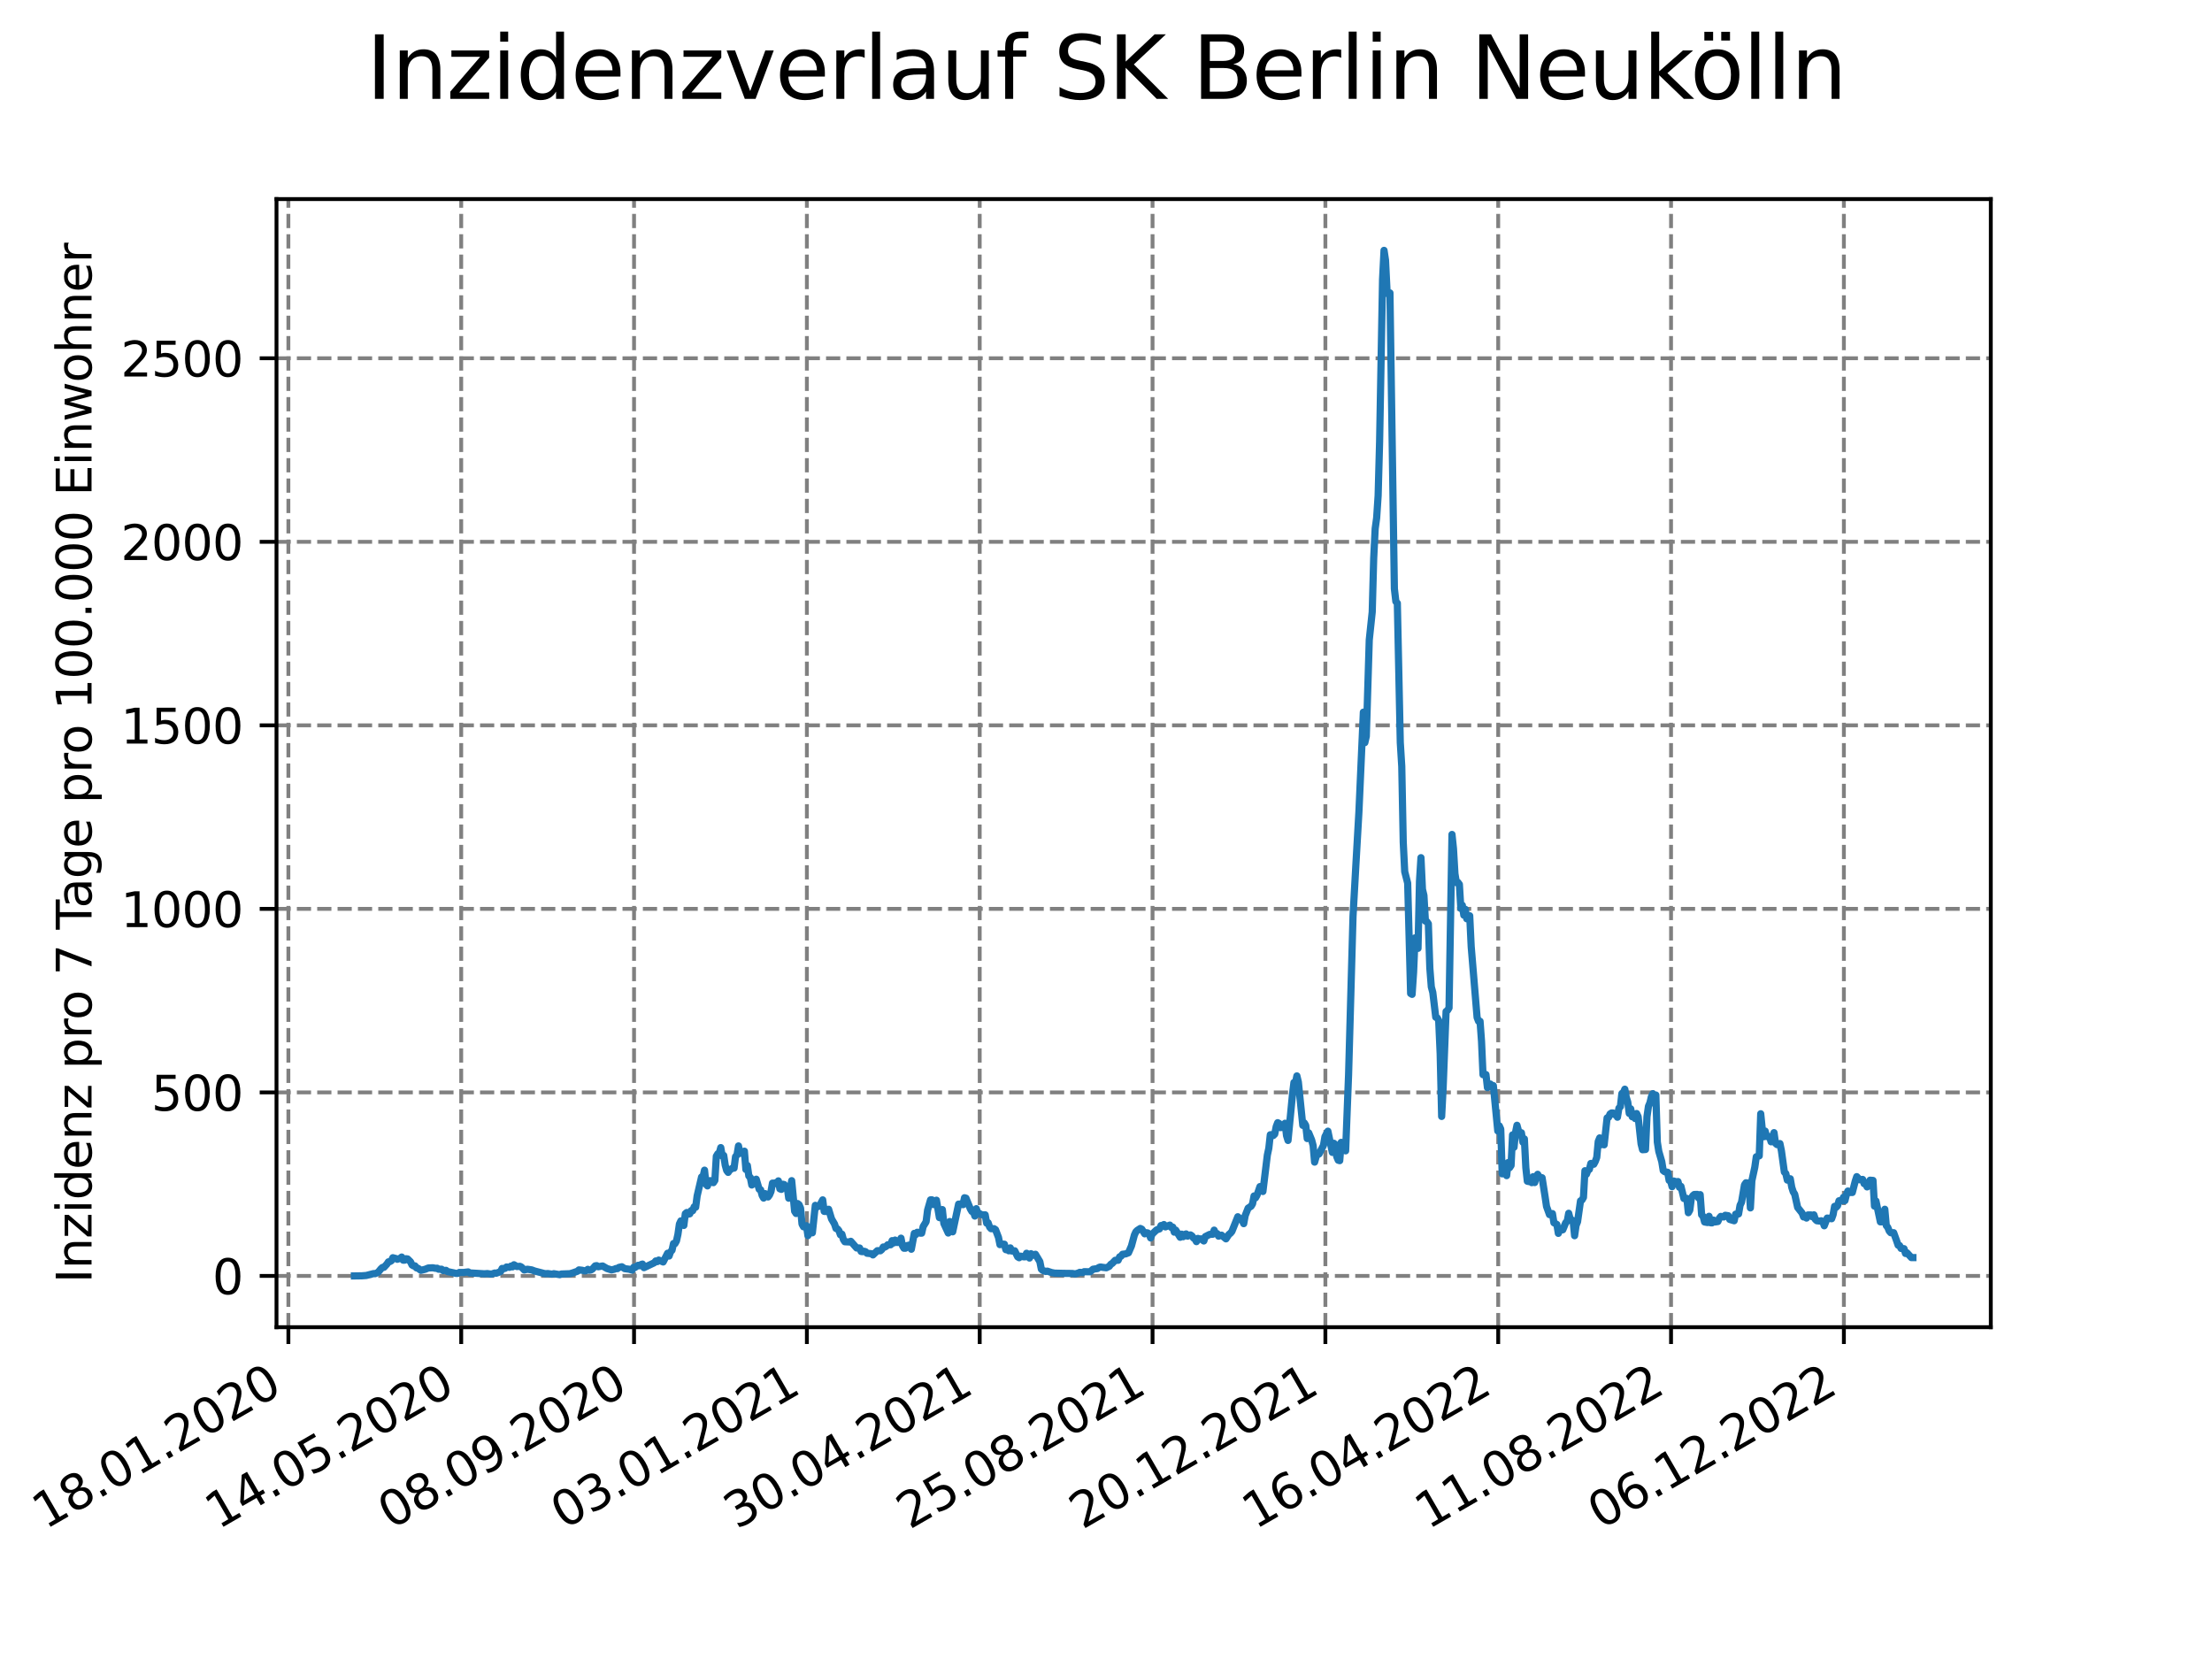 <?xml version="1.0" encoding="utf-8" standalone="no"?>
<!DOCTYPE svg PUBLIC "-//W3C//DTD SVG 1.1//EN"
  "http://www.w3.org/Graphics/SVG/1.1/DTD/svg11.dtd">
<svg xmlns:xlink="http://www.w3.org/1999/xlink" width="460.8pt" height="345.6pt" viewBox="0 0 460.8 345.6" xmlns="http://www.w3.org/2000/svg" version="1.1">
 <defs>
  <style type="text/css">*{stroke-linejoin: round; stroke-linecap: butt}</style>
 </defs>
 <g id="figure_1">
  <g id="patch_1">
   <path d="M 0 345.6 
L 460.8 345.6 
L 460.8 0 
L 0 0 
z
" style="fill: #ffffff"/>
  </g>
  <g id="axes_1">
   <g id="patch_2">
    <path d="M 57.6 276.48 
L 414.72 276.48 
L 414.72 41.472 
L 57.6 41.472 
z
" style="fill: #ffffff"/>
   </g>
   <g id="matplotlib.axis_1">
    <g id="xtick_1">
     <g id="line2d_1">
      <path d="M 60.075 276.48 
L 60.075 41.472 
" clip-path="url(#p5c85991179)" style="fill: none; stroke-dasharray: 2.96,1.28; stroke-dashoffset: 0; stroke: #808080; stroke-width: 0.8"/>
     </g>
     <g id="line2d_2">
      <defs>
       <path id="m33794aca0f" d="M 0 0 
L 0 3.5 
" style="stroke: #000000; stroke-width: 0.8"/>
      </defs>
      <g>
       <use xlink:href="#m33794aca0f" x="60.075" y="276.48" style="stroke: #000000; stroke-width: 0.8"/>
      </g>
     </g>
     <g id="text_1">
      <!-- 18.01.2020 -->
      <g transform="translate(9.449 318.689) rotate(-30) scale(0.1 -0.1)">
       <defs>
        <path id="DejaVuSans-31" d="M 794 531 
L 1825 531 
L 1825 4091 
L 703 3866 
L 703 4441 
L 1819 4666 
L 2450 4666 
L 2450 531 
L 3481 531 
L 3481 0 
L 794 0 
L 794 531 
z
" transform="scale(0.016)"/>
        <path id="DejaVuSans-38" d="M 2034 2216 
Q 1584 2216 1326 1975 
Q 1069 1734 1069 1313 
Q 1069 891 1326 650 
Q 1584 409 2034 409 
Q 2484 409 2743 651 
Q 3003 894 3003 1313 
Q 3003 1734 2745 1975 
Q 2488 2216 2034 2216 
z
M 1403 2484 
Q 997 2584 770 2862 
Q 544 3141 544 3541 
Q 544 4100 942 4425 
Q 1341 4750 2034 4750 
Q 2731 4750 3128 4425 
Q 3525 4100 3525 3541 
Q 3525 3141 3298 2862 
Q 3072 2584 2669 2484 
Q 3125 2378 3379 2068 
Q 3634 1759 3634 1313 
Q 3634 634 3220 271 
Q 2806 -91 2034 -91 
Q 1263 -91 848 271 
Q 434 634 434 1313 
Q 434 1759 690 2068 
Q 947 2378 1403 2484 
z
M 1172 3481 
Q 1172 3119 1398 2916 
Q 1625 2713 2034 2713 
Q 2441 2713 2670 2916 
Q 2900 3119 2900 3481 
Q 2900 3844 2670 4047 
Q 2441 4250 2034 4250 
Q 1625 4250 1398 4047 
Q 1172 3844 1172 3481 
z
" transform="scale(0.016)"/>
        <path id="DejaVuSans-2e" d="M 684 794 
L 1344 794 
L 1344 0 
L 684 0 
L 684 794 
z
" transform="scale(0.016)"/>
        <path id="DejaVuSans-30" d="M 2034 4250 
Q 1547 4250 1301 3770 
Q 1056 3291 1056 2328 
Q 1056 1369 1301 889 
Q 1547 409 2034 409 
Q 2525 409 2770 889 
Q 3016 1369 3016 2328 
Q 3016 3291 2770 3770 
Q 2525 4250 2034 4250 
z
M 2034 4750 
Q 2819 4750 3233 4129 
Q 3647 3509 3647 2328 
Q 3647 1150 3233 529 
Q 2819 -91 2034 -91 
Q 1250 -91 836 529 
Q 422 1150 422 2328 
Q 422 3509 836 4129 
Q 1250 4750 2034 4750 
z
" transform="scale(0.016)"/>
        <path id="DejaVuSans-32" d="M 1228 531 
L 3431 531 
L 3431 0 
L 469 0 
L 469 531 
Q 828 903 1448 1529 
Q 2069 2156 2228 2338 
Q 2531 2678 2651 2914 
Q 2772 3150 2772 3378 
Q 2772 3750 2511 3984 
Q 2250 4219 1831 4219 
Q 1534 4219 1204 4116 
Q 875 4013 500 3803 
L 500 4441 
Q 881 4594 1212 4672 
Q 1544 4750 1819 4750 
Q 2544 4750 2975 4387 
Q 3406 4025 3406 3419 
Q 3406 3131 3298 2873 
Q 3191 2616 2906 2266 
Q 2828 2175 2409 1742 
Q 1991 1309 1228 531 
z
" transform="scale(0.016)"/>
       </defs>
       <use xlink:href="#DejaVuSans-31"/>
       <use xlink:href="#DejaVuSans-38" x="63.623"/>
       <use xlink:href="#DejaVuSans-2e" x="127.246"/>
       <use xlink:href="#DejaVuSans-30" x="159.033"/>
       <use xlink:href="#DejaVuSans-31" x="222.656"/>
       <use xlink:href="#DejaVuSans-2e" x="286.279"/>
       <use xlink:href="#DejaVuSans-32" x="318.066"/>
       <use xlink:href="#DejaVuSans-30" x="381.689"/>
       <use xlink:href="#DejaVuSans-32" x="445.312"/>
       <use xlink:href="#DejaVuSans-30" x="508.936"/>
      </g>
     </g>
    </g>
    <g id="xtick_2">
     <g id="line2d_3">
      <path d="M 96.079 276.48 
L 96.079 41.472 
" clip-path="url(#p5c85991179)" style="fill: none; stroke-dasharray: 2.96,1.28; stroke-dashoffset: 0; stroke: #808080; stroke-width: 0.8"/>
     </g>
     <g id="line2d_4">
      <g>
       <use xlink:href="#m33794aca0f" x="96.079" y="276.48" style="stroke: #000000; stroke-width: 0.8"/>
      </g>
     </g>
     <g id="text_2">
      <!-- 14.05.2020 -->
      <g transform="translate(45.454 318.689) rotate(-30) scale(0.1 -0.1)">
       <defs>
        <path id="DejaVuSans-34" d="M 2419 4116 
L 825 1625 
L 2419 1625 
L 2419 4116 
z
M 2253 4666 
L 3047 4666 
L 3047 1625 
L 3713 1625 
L 3713 1100 
L 3047 1100 
L 3047 0 
L 2419 0 
L 2419 1100 
L 313 1100 
L 313 1709 
L 2253 4666 
z
" transform="scale(0.016)"/>
        <path id="DejaVuSans-35" d="M 691 4666 
L 3169 4666 
L 3169 4134 
L 1269 4134 
L 1269 2991 
Q 1406 3038 1543 3061 
Q 1681 3084 1819 3084 
Q 2600 3084 3056 2656 
Q 3513 2228 3513 1497 
Q 3513 744 3044 326 
Q 2575 -91 1722 -91 
Q 1428 -91 1123 -41 
Q 819 9 494 109 
L 494 744 
Q 775 591 1075 516 
Q 1375 441 1709 441 
Q 2250 441 2565 725 
Q 2881 1009 2881 1497 
Q 2881 1984 2565 2268 
Q 2250 2553 1709 2553 
Q 1456 2553 1204 2497 
Q 953 2441 691 2322 
L 691 4666 
z
" transform="scale(0.016)"/>
       </defs>
       <use xlink:href="#DejaVuSans-31"/>
       <use xlink:href="#DejaVuSans-34" x="63.623"/>
       <use xlink:href="#DejaVuSans-2e" x="127.246"/>
       <use xlink:href="#DejaVuSans-30" x="159.033"/>
       <use xlink:href="#DejaVuSans-35" x="222.656"/>
       <use xlink:href="#DejaVuSans-2e" x="286.279"/>
       <use xlink:href="#DejaVuSans-32" x="318.066"/>
       <use xlink:href="#DejaVuSans-30" x="381.689"/>
       <use xlink:href="#DejaVuSans-32" x="445.312"/>
       <use xlink:href="#DejaVuSans-30" x="508.936"/>
      </g>
     </g>
    </g>
    <g id="xtick_3">
     <g id="line2d_5">
      <path d="M 132.083 276.48 
L 132.083 41.472 
" clip-path="url(#p5c85991179)" style="fill: none; stroke-dasharray: 2.96,1.28; stroke-dashoffset: 0; stroke: #808080; stroke-width: 0.8"/>
     </g>
     <g id="line2d_6">
      <g>
       <use xlink:href="#m33794aca0f" x="132.083" y="276.48" style="stroke: #000000; stroke-width: 0.8"/>
      </g>
     </g>
     <g id="text_3">
      <!-- 08.09.2020 -->
      <g transform="translate(81.458 318.689) rotate(-30) scale(0.1 -0.1)">
       <defs>
        <path id="DejaVuSans-39" d="M 703 97 
L 703 672 
Q 941 559 1184 500 
Q 1428 441 1663 441 
Q 2288 441 2617 861 
Q 2947 1281 2994 2138 
Q 2813 1869 2534 1725 
Q 2256 1581 1919 1581 
Q 1219 1581 811 2004 
Q 403 2428 403 3163 
Q 403 3881 828 4315 
Q 1253 4750 1959 4750 
Q 2769 4750 3195 4129 
Q 3622 3509 3622 2328 
Q 3622 1225 3098 567 
Q 2575 -91 1691 -91 
Q 1453 -91 1209 -44 
Q 966 3 703 97 
z
M 1959 2075 
Q 2384 2075 2632 2365 
Q 2881 2656 2881 3163 
Q 2881 3666 2632 3958 
Q 2384 4250 1959 4250 
Q 1534 4250 1286 3958 
Q 1038 3666 1038 3163 
Q 1038 2656 1286 2365 
Q 1534 2075 1959 2075 
z
" transform="scale(0.016)"/>
       </defs>
       <use xlink:href="#DejaVuSans-30"/>
       <use xlink:href="#DejaVuSans-38" x="63.623"/>
       <use xlink:href="#DejaVuSans-2e" x="127.246"/>
       <use xlink:href="#DejaVuSans-30" x="159.033"/>
       <use xlink:href="#DejaVuSans-39" x="222.656"/>
       <use xlink:href="#DejaVuSans-2e" x="286.279"/>
       <use xlink:href="#DejaVuSans-32" x="318.066"/>
       <use xlink:href="#DejaVuSans-30" x="381.689"/>
       <use xlink:href="#DejaVuSans-32" x="445.312"/>
       <use xlink:href="#DejaVuSans-30" x="508.936"/>
      </g>
     </g>
    </g>
    <g id="xtick_4">
     <g id="line2d_7">
      <path d="M 168.088 276.48 
L 168.088 41.472 
" clip-path="url(#p5c85991179)" style="fill: none; stroke-dasharray: 2.96,1.28; stroke-dashoffset: 0; stroke: #808080; stroke-width: 0.8"/>
     </g>
     <g id="line2d_8">
      <g>
       <use xlink:href="#m33794aca0f" x="168.088" y="276.48" style="stroke: #000000; stroke-width: 0.8"/>
      </g>
     </g>
     <g id="text_4">
      <!-- 03.01.2021 -->
      <g transform="translate(117.462 318.689) rotate(-30) scale(0.1 -0.1)">
       <defs>
        <path id="DejaVuSans-33" d="M 2597 2516 
Q 3050 2419 3304 2112 
Q 3559 1806 3559 1356 
Q 3559 666 3084 287 
Q 2609 -91 1734 -91 
Q 1441 -91 1130 -33 
Q 819 25 488 141 
L 488 750 
Q 750 597 1062 519 
Q 1375 441 1716 441 
Q 2309 441 2620 675 
Q 2931 909 2931 1356 
Q 2931 1769 2642 2001 
Q 2353 2234 1838 2234 
L 1294 2234 
L 1294 2753 
L 1863 2753 
Q 2328 2753 2575 2939 
Q 2822 3125 2822 3475 
Q 2822 3834 2567 4026 
Q 2313 4219 1838 4219 
Q 1578 4219 1281 4162 
Q 984 4106 628 3988 
L 628 4550 
Q 988 4650 1302 4700 
Q 1616 4750 1894 4750 
Q 2613 4750 3031 4423 
Q 3450 4097 3450 3541 
Q 3450 3153 3228 2886 
Q 3006 2619 2597 2516 
z
" transform="scale(0.016)"/>
       </defs>
       <use xlink:href="#DejaVuSans-30"/>
       <use xlink:href="#DejaVuSans-33" x="63.623"/>
       <use xlink:href="#DejaVuSans-2e" x="127.246"/>
       <use xlink:href="#DejaVuSans-30" x="159.033"/>
       <use xlink:href="#DejaVuSans-31" x="222.656"/>
       <use xlink:href="#DejaVuSans-2e" x="286.279"/>
       <use xlink:href="#DejaVuSans-32" x="318.066"/>
       <use xlink:href="#DejaVuSans-30" x="381.689"/>
       <use xlink:href="#DejaVuSans-32" x="445.312"/>
       <use xlink:href="#DejaVuSans-31" x="508.936"/>
      </g>
     </g>
    </g>
    <g id="xtick_5">
     <g id="line2d_9">
      <path d="M 204.092 276.48 
L 204.092 41.472 
" clip-path="url(#p5c85991179)" style="fill: none; stroke-dasharray: 2.96,1.28; stroke-dashoffset: 0; stroke: #808080; stroke-width: 0.8"/>
     </g>
     <g id="line2d_10">
      <g>
       <use xlink:href="#m33794aca0f" x="204.092" y="276.48" style="stroke: #000000; stroke-width: 0.8"/>
      </g>
     </g>
     <g id="text_5">
      <!-- 30.04.2021 -->
      <g transform="translate(153.467 318.689) rotate(-30) scale(0.1 -0.1)">
       <use xlink:href="#DejaVuSans-33"/>
       <use xlink:href="#DejaVuSans-30" x="63.623"/>
       <use xlink:href="#DejaVuSans-2e" x="127.246"/>
       <use xlink:href="#DejaVuSans-30" x="159.033"/>
       <use xlink:href="#DejaVuSans-34" x="222.656"/>
       <use xlink:href="#DejaVuSans-2e" x="286.279"/>
       <use xlink:href="#DejaVuSans-32" x="318.066"/>
       <use xlink:href="#DejaVuSans-30" x="381.689"/>
       <use xlink:href="#DejaVuSans-32" x="445.312"/>
       <use xlink:href="#DejaVuSans-31" x="508.936"/>
      </g>
     </g>
    </g>
    <g id="xtick_6">
     <g id="line2d_11">
      <path d="M 240.096 276.48 
L 240.096 41.472 
" clip-path="url(#p5c85991179)" style="fill: none; stroke-dasharray: 2.96,1.28; stroke-dashoffset: 0; stroke: #808080; stroke-width: 0.8"/>
     </g>
     <g id="line2d_12">
      <g>
       <use xlink:href="#m33794aca0f" x="240.096" y="276.48" style="stroke: #000000; stroke-width: 0.8"/>
      </g>
     </g>
     <g id="text_6">
      <!-- 25.08.2021 -->
      <g transform="translate(189.471 318.689) rotate(-30) scale(0.1 -0.1)">
       <use xlink:href="#DejaVuSans-32"/>
       <use xlink:href="#DejaVuSans-35" x="63.623"/>
       <use xlink:href="#DejaVuSans-2e" x="127.246"/>
       <use xlink:href="#DejaVuSans-30" x="159.033"/>
       <use xlink:href="#DejaVuSans-38" x="222.656"/>
       <use xlink:href="#DejaVuSans-2e" x="286.279"/>
       <use xlink:href="#DejaVuSans-32" x="318.066"/>
       <use xlink:href="#DejaVuSans-30" x="381.689"/>
       <use xlink:href="#DejaVuSans-32" x="445.312"/>
       <use xlink:href="#DejaVuSans-31" x="508.936"/>
      </g>
     </g>
    </g>
    <g id="xtick_7">
     <g id="line2d_13">
      <path d="M 276.101 276.48 
L 276.101 41.472 
" clip-path="url(#p5c85991179)" style="fill: none; stroke-dasharray: 2.96,1.28; stroke-dashoffset: 0; stroke: #808080; stroke-width: 0.8"/>
     </g>
     <g id="line2d_14">
      <g>
       <use xlink:href="#m33794aca0f" x="276.101" y="276.48" style="stroke: #000000; stroke-width: 0.8"/>
      </g>
     </g>
     <g id="text_7">
      <!-- 20.12.2021 -->
      <g transform="translate(225.476 318.689) rotate(-30) scale(0.1 -0.1)">
       <use xlink:href="#DejaVuSans-32"/>
       <use xlink:href="#DejaVuSans-30" x="63.623"/>
       <use xlink:href="#DejaVuSans-2e" x="127.246"/>
       <use xlink:href="#DejaVuSans-31" x="159.033"/>
       <use xlink:href="#DejaVuSans-32" x="222.656"/>
       <use xlink:href="#DejaVuSans-2e" x="286.279"/>
       <use xlink:href="#DejaVuSans-32" x="318.066"/>
       <use xlink:href="#DejaVuSans-30" x="381.689"/>
       <use xlink:href="#DejaVuSans-32" x="445.312"/>
       <use xlink:href="#DejaVuSans-31" x="508.936"/>
      </g>
     </g>
    </g>
    <g id="xtick_8">
     <g id="line2d_15">
      <path d="M 312.105 276.48 
L 312.105 41.472 
" clip-path="url(#p5c85991179)" style="fill: none; stroke-dasharray: 2.96,1.28; stroke-dashoffset: 0; stroke: #808080; stroke-width: 0.8"/>
     </g>
     <g id="line2d_16">
      <g>
       <use xlink:href="#m33794aca0f" x="312.105" y="276.48" style="stroke: #000000; stroke-width: 0.8"/>
      </g>
     </g>
     <g id="text_8">
      <!-- 16.04.2022 -->
      <g transform="translate(261.48 318.689) rotate(-30) scale(0.1 -0.1)">
       <defs>
        <path id="DejaVuSans-36" d="M 2113 2584 
Q 1688 2584 1439 2293 
Q 1191 2003 1191 1497 
Q 1191 994 1439 701 
Q 1688 409 2113 409 
Q 2538 409 2786 701 
Q 3034 994 3034 1497 
Q 3034 2003 2786 2293 
Q 2538 2584 2113 2584 
z
M 3366 4563 
L 3366 3988 
Q 3128 4100 2886 4159 
Q 2644 4219 2406 4219 
Q 1781 4219 1451 3797 
Q 1122 3375 1075 2522 
Q 1259 2794 1537 2939 
Q 1816 3084 2150 3084 
Q 2853 3084 3261 2657 
Q 3669 2231 3669 1497 
Q 3669 778 3244 343 
Q 2819 -91 2113 -91 
Q 1303 -91 875 529 
Q 447 1150 447 2328 
Q 447 3434 972 4092 
Q 1497 4750 2381 4750 
Q 2619 4750 2861 4703 
Q 3103 4656 3366 4563 
z
" transform="scale(0.016)"/>
       </defs>
       <use xlink:href="#DejaVuSans-31"/>
       <use xlink:href="#DejaVuSans-36" x="63.623"/>
       <use xlink:href="#DejaVuSans-2e" x="127.246"/>
       <use xlink:href="#DejaVuSans-30" x="159.033"/>
       <use xlink:href="#DejaVuSans-34" x="222.656"/>
       <use xlink:href="#DejaVuSans-2e" x="286.279"/>
       <use xlink:href="#DejaVuSans-32" x="318.066"/>
       <use xlink:href="#DejaVuSans-30" x="381.689"/>
       <use xlink:href="#DejaVuSans-32" x="445.312"/>
       <use xlink:href="#DejaVuSans-32" x="508.936"/>
      </g>
     </g>
    </g>
    <g id="xtick_9">
     <g id="line2d_17">
      <path d="M 348.109 276.48 
L 348.109 41.472 
" clip-path="url(#p5c85991179)" style="fill: none; stroke-dasharray: 2.96,1.28; stroke-dashoffset: 0; stroke: #808080; stroke-width: 0.8"/>
     </g>
     <g id="line2d_18">
      <g>
       <use xlink:href="#m33794aca0f" x="348.109" y="276.48" style="stroke: #000000; stroke-width: 0.8"/>
      </g>
     </g>
     <g id="text_9">
      <!-- 11.08.2022 -->
      <g transform="translate(297.484 318.689) rotate(-30) scale(0.1 -0.1)">
       <use xlink:href="#DejaVuSans-31"/>
       <use xlink:href="#DejaVuSans-31" x="63.623"/>
       <use xlink:href="#DejaVuSans-2e" x="127.246"/>
       <use xlink:href="#DejaVuSans-30" x="159.033"/>
       <use xlink:href="#DejaVuSans-38" x="222.656"/>
       <use xlink:href="#DejaVuSans-2e" x="286.279"/>
       <use xlink:href="#DejaVuSans-32" x="318.066"/>
       <use xlink:href="#DejaVuSans-30" x="381.689"/>
       <use xlink:href="#DejaVuSans-32" x="445.312"/>
       <use xlink:href="#DejaVuSans-32" x="508.936"/>
      </g>
     </g>
    </g>
    <g id="xtick_10">
     <g id="line2d_19">
      <path d="M 384.114 276.48 
L 384.114 41.472 
" clip-path="url(#p5c85991179)" style="fill: none; stroke-dasharray: 2.96,1.28; stroke-dashoffset: 0; stroke: #808080; stroke-width: 0.8"/>
     </g>
     <g id="line2d_20">
      <g>
       <use xlink:href="#m33794aca0f" x="384.114" y="276.48" style="stroke: #000000; stroke-width: 0.8"/>
      </g>
     </g>
     <g id="text_10">
      <!-- 06.12.2022 -->
      <g transform="translate(333.489 318.689) rotate(-30) scale(0.1 -0.1)">
       <use xlink:href="#DejaVuSans-30"/>
       <use xlink:href="#DejaVuSans-36" x="63.623"/>
       <use xlink:href="#DejaVuSans-2e" x="127.246"/>
       <use xlink:href="#DejaVuSans-31" x="159.033"/>
       <use xlink:href="#DejaVuSans-32" x="222.656"/>
       <use xlink:href="#DejaVuSans-2e" x="286.279"/>
       <use xlink:href="#DejaVuSans-32" x="318.066"/>
       <use xlink:href="#DejaVuSans-30" x="381.689"/>
       <use xlink:href="#DejaVuSans-32" x="445.312"/>
       <use xlink:href="#DejaVuSans-32" x="508.936"/>
      </g>
     </g>
    </g>
   </g>
   <g id="matplotlib.axis_2">
    <g id="ytick_1">
     <g id="line2d_21">
      <path d="M 57.6 265.798 
L 414.72 265.798 
" clip-path="url(#p5c85991179)" style="fill: none; stroke-dasharray: 2.96,1.28; stroke-dashoffset: 0; stroke: #808080; stroke-width: 0.8"/>
     </g>
     <g id="line2d_22">
      <defs>
       <path id="m0d5c2e6757" d="M 0 0 
L -3.5 0 
" style="stroke: #000000; stroke-width: 0.8"/>
      </defs>
      <g>
       <use xlink:href="#m0d5c2e6757" x="57.6" y="265.798" style="stroke: #000000; stroke-width: 0.8"/>
      </g>
     </g>
     <g id="text_11">
      <!-- 0 -->
      <g transform="translate(44.237 269.597) scale(0.1 -0.1)">
       <use xlink:href="#DejaVuSans-30"/>
      </g>
     </g>
    </g>
    <g id="ytick_2">
     <g id="line2d_23">
      <path d="M 57.6 227.566 
L 414.72 227.566 
" clip-path="url(#p5c85991179)" style="fill: none; stroke-dasharray: 2.96,1.28; stroke-dashoffset: 0; stroke: #808080; stroke-width: 0.8"/>
     </g>
     <g id="line2d_24">
      <g>
       <use xlink:href="#m0d5c2e6757" x="57.6" y="227.566" style="stroke: #000000; stroke-width: 0.8"/>
      </g>
     </g>
     <g id="text_12">
      <!-- 500 -->
      <g transform="translate(31.512 231.365) scale(0.1 -0.1)">
       <use xlink:href="#DejaVuSans-35"/>
       <use xlink:href="#DejaVuSans-30" x="63.623"/>
       <use xlink:href="#DejaVuSans-30" x="127.246"/>
      </g>
     </g>
    </g>
    <g id="ytick_3">
     <g id="line2d_25">
      <path d="M 57.6 189.333 
L 414.72 189.333 
" clip-path="url(#p5c85991179)" style="fill: none; stroke-dasharray: 2.96,1.28; stroke-dashoffset: 0; stroke: #808080; stroke-width: 0.8"/>
     </g>
     <g id="line2d_26">
      <g>
       <use xlink:href="#m0d5c2e6757" x="57.6" y="189.333" style="stroke: #000000; stroke-width: 0.8"/>
      </g>
     </g>
     <g id="text_13">
      <!-- 1000 -->
      <g transform="translate(25.15 193.132) scale(0.1 -0.1)">
       <use xlink:href="#DejaVuSans-31"/>
       <use xlink:href="#DejaVuSans-30" x="63.623"/>
       <use xlink:href="#DejaVuSans-30" x="127.246"/>
       <use xlink:href="#DejaVuSans-30" x="190.869"/>
      </g>
     </g>
    </g>
    <g id="ytick_4">
     <g id="line2d_27">
      <path d="M 57.6 151.101 
L 414.72 151.101 
" clip-path="url(#p5c85991179)" style="fill: none; stroke-dasharray: 2.96,1.28; stroke-dashoffset: 0; stroke: #808080; stroke-width: 0.8"/>
     </g>
     <g id="line2d_28">
      <g>
       <use xlink:href="#m0d5c2e6757" x="57.6" y="151.101" style="stroke: #000000; stroke-width: 0.8"/>
      </g>
     </g>
     <g id="text_14">
      <!-- 1500 -->
      <g transform="translate(25.15 154.9) scale(0.1 -0.1)">
       <use xlink:href="#DejaVuSans-31"/>
       <use xlink:href="#DejaVuSans-35" x="63.623"/>
       <use xlink:href="#DejaVuSans-30" x="127.246"/>
       <use xlink:href="#DejaVuSans-30" x="190.869"/>
      </g>
     </g>
    </g>
    <g id="ytick_5">
     <g id="line2d_29">
      <path d="M 57.6 112.869 
L 414.72 112.869 
" clip-path="url(#p5c85991179)" style="fill: none; stroke-dasharray: 2.96,1.28; stroke-dashoffset: 0; stroke: #808080; stroke-width: 0.8"/>
     </g>
     <g id="line2d_30">
      <g>
       <use xlink:href="#m0d5c2e6757" x="57.6" y="112.869" style="stroke: #000000; stroke-width: 0.8"/>
      </g>
     </g>
     <g id="text_15">
      <!-- 2000 -->
      <g transform="translate(25.15 116.668) scale(0.1 -0.1)">
       <use xlink:href="#DejaVuSans-32"/>
       <use xlink:href="#DejaVuSans-30" x="63.623"/>
       <use xlink:href="#DejaVuSans-30" x="127.246"/>
       <use xlink:href="#DejaVuSans-30" x="190.869"/>
      </g>
     </g>
    </g>
    <g id="ytick_6">
     <g id="line2d_31">
      <path d="M 57.6 74.636 
L 414.72 74.636 
" clip-path="url(#p5c85991179)" style="fill: none; stroke-dasharray: 2.96,1.28; stroke-dashoffset: 0; stroke: #808080; stroke-width: 0.8"/>
     </g>
     <g id="line2d_32">
      <g>
       <use xlink:href="#m0d5c2e6757" x="57.6" y="74.636" style="stroke: #000000; stroke-width: 0.8"/>
      </g>
     </g>
     <g id="text_16">
      <!-- 2500 -->
      <g transform="translate(25.15 78.436) scale(0.1 -0.1)">
       <use xlink:href="#DejaVuSans-32"/>
       <use xlink:href="#DejaVuSans-35" x="63.623"/>
       <use xlink:href="#DejaVuSans-30" x="127.246"/>
       <use xlink:href="#DejaVuSans-30" x="190.869"/>
      </g>
     </g>
    </g>
    <g id="text_17">
     <!-- Inzidenz pro 7 Tage pro 100.000 Einwohner -->
     <g transform="translate(19.07 267.301) rotate(-90) scale(0.1 -0.1)">
      <defs>
       <path id="DejaVuSans-49" d="M 628 4666 
L 1259 4666 
L 1259 0 
L 628 0 
L 628 4666 
z
" transform="scale(0.016)"/>
       <path id="DejaVuSans-6e" d="M 3513 2113 
L 3513 0 
L 2938 0 
L 2938 2094 
Q 2938 2591 2744 2837 
Q 2550 3084 2163 3084 
Q 1697 3084 1428 2787 
Q 1159 2491 1159 1978 
L 1159 0 
L 581 0 
L 581 3500 
L 1159 3500 
L 1159 2956 
Q 1366 3272 1645 3428 
Q 1925 3584 2291 3584 
Q 2894 3584 3203 3211 
Q 3513 2838 3513 2113 
z
" transform="scale(0.016)"/>
       <path id="DejaVuSans-7a" d="M 353 3500 
L 3084 3500 
L 3084 2975 
L 922 459 
L 3084 459 
L 3084 0 
L 275 0 
L 275 525 
L 2438 3041 
L 353 3041 
L 353 3500 
z
" transform="scale(0.016)"/>
       <path id="DejaVuSans-69" d="M 603 3500 
L 1178 3500 
L 1178 0 
L 603 0 
L 603 3500 
z
M 603 4863 
L 1178 4863 
L 1178 4134 
L 603 4134 
L 603 4863 
z
" transform="scale(0.016)"/>
       <path id="DejaVuSans-64" d="M 2906 2969 
L 2906 4863 
L 3481 4863 
L 3481 0 
L 2906 0 
L 2906 525 
Q 2725 213 2448 61 
Q 2172 -91 1784 -91 
Q 1150 -91 751 415 
Q 353 922 353 1747 
Q 353 2572 751 3078 
Q 1150 3584 1784 3584 
Q 2172 3584 2448 3432 
Q 2725 3281 2906 2969 
z
M 947 1747 
Q 947 1113 1208 752 
Q 1469 391 1925 391 
Q 2381 391 2643 752 
Q 2906 1113 2906 1747 
Q 2906 2381 2643 2742 
Q 2381 3103 1925 3103 
Q 1469 3103 1208 2742 
Q 947 2381 947 1747 
z
" transform="scale(0.016)"/>
       <path id="DejaVuSans-65" d="M 3597 1894 
L 3597 1613 
L 953 1613 
Q 991 1019 1311 708 
Q 1631 397 2203 397 
Q 2534 397 2845 478 
Q 3156 559 3463 722 
L 3463 178 
Q 3153 47 2828 -22 
Q 2503 -91 2169 -91 
Q 1331 -91 842 396 
Q 353 884 353 1716 
Q 353 2575 817 3079 
Q 1281 3584 2069 3584 
Q 2775 3584 3186 3129 
Q 3597 2675 3597 1894 
z
M 3022 2063 
Q 3016 2534 2758 2815 
Q 2500 3097 2075 3097 
Q 1594 3097 1305 2825 
Q 1016 2553 972 2059 
L 3022 2063 
z
" transform="scale(0.016)"/>
       <path id="DejaVuSans-20" transform="scale(0.016)"/>
       <path id="DejaVuSans-70" d="M 1159 525 
L 1159 -1331 
L 581 -1331 
L 581 3500 
L 1159 3500 
L 1159 2969 
Q 1341 3281 1617 3432 
Q 1894 3584 2278 3584 
Q 2916 3584 3314 3078 
Q 3713 2572 3713 1747 
Q 3713 922 3314 415 
Q 2916 -91 2278 -91 
Q 1894 -91 1617 61 
Q 1341 213 1159 525 
z
M 3116 1747 
Q 3116 2381 2855 2742 
Q 2594 3103 2138 3103 
Q 1681 3103 1420 2742 
Q 1159 2381 1159 1747 
Q 1159 1113 1420 752 
Q 1681 391 2138 391 
Q 2594 391 2855 752 
Q 3116 1113 3116 1747 
z
" transform="scale(0.016)"/>
       <path id="DejaVuSans-72" d="M 2631 2963 
Q 2534 3019 2420 3045 
Q 2306 3072 2169 3072 
Q 1681 3072 1420 2755 
Q 1159 2438 1159 1844 
L 1159 0 
L 581 0 
L 581 3500 
L 1159 3500 
L 1159 2956 
Q 1341 3275 1631 3429 
Q 1922 3584 2338 3584 
Q 2397 3584 2469 3576 
Q 2541 3569 2628 3553 
L 2631 2963 
z
" transform="scale(0.016)"/>
       <path id="DejaVuSans-6f" d="M 1959 3097 
Q 1497 3097 1228 2736 
Q 959 2375 959 1747 
Q 959 1119 1226 758 
Q 1494 397 1959 397 
Q 2419 397 2687 759 
Q 2956 1122 2956 1747 
Q 2956 2369 2687 2733 
Q 2419 3097 1959 3097 
z
M 1959 3584 
Q 2709 3584 3137 3096 
Q 3566 2609 3566 1747 
Q 3566 888 3137 398 
Q 2709 -91 1959 -91 
Q 1206 -91 779 398 
Q 353 888 353 1747 
Q 353 2609 779 3096 
Q 1206 3584 1959 3584 
z
" transform="scale(0.016)"/>
       <path id="DejaVuSans-37" d="M 525 4666 
L 3525 4666 
L 3525 4397 
L 1831 0 
L 1172 0 
L 2766 4134 
L 525 4134 
L 525 4666 
z
" transform="scale(0.016)"/>
       <path id="DejaVuSans-54" d="M -19 4666 
L 3928 4666 
L 3928 4134 
L 2272 4134 
L 2272 0 
L 1638 0 
L 1638 4134 
L -19 4134 
L -19 4666 
z
" transform="scale(0.016)"/>
       <path id="DejaVuSans-61" d="M 2194 1759 
Q 1497 1759 1228 1600 
Q 959 1441 959 1056 
Q 959 750 1161 570 
Q 1363 391 1709 391 
Q 2188 391 2477 730 
Q 2766 1069 2766 1631 
L 2766 1759 
L 2194 1759 
z
M 3341 1997 
L 3341 0 
L 2766 0 
L 2766 531 
Q 2569 213 2275 61 
Q 1981 -91 1556 -91 
Q 1019 -91 701 211 
Q 384 513 384 1019 
Q 384 1609 779 1909 
Q 1175 2209 1959 2209 
L 2766 2209 
L 2766 2266 
Q 2766 2663 2505 2880 
Q 2244 3097 1772 3097 
Q 1472 3097 1187 3025 
Q 903 2953 641 2809 
L 641 3341 
Q 956 3463 1253 3523 
Q 1550 3584 1831 3584 
Q 2591 3584 2966 3190 
Q 3341 2797 3341 1997 
z
" transform="scale(0.016)"/>
       <path id="DejaVuSans-67" d="M 2906 1791 
Q 2906 2416 2648 2759 
Q 2391 3103 1925 3103 
Q 1463 3103 1205 2759 
Q 947 2416 947 1791 
Q 947 1169 1205 825 
Q 1463 481 1925 481 
Q 2391 481 2648 825 
Q 2906 1169 2906 1791 
z
M 3481 434 
Q 3481 -459 3084 -895 
Q 2688 -1331 1869 -1331 
Q 1566 -1331 1297 -1286 
Q 1028 -1241 775 -1147 
L 775 -588 
Q 1028 -725 1275 -790 
Q 1522 -856 1778 -856 
Q 2344 -856 2625 -561 
Q 2906 -266 2906 331 
L 2906 616 
Q 2728 306 2450 153 
Q 2172 0 1784 0 
Q 1141 0 747 490 
Q 353 981 353 1791 
Q 353 2603 747 3093 
Q 1141 3584 1784 3584 
Q 2172 3584 2450 3431 
Q 2728 3278 2906 2969 
L 2906 3500 
L 3481 3500 
L 3481 434 
z
" transform="scale(0.016)"/>
       <path id="DejaVuSans-45" d="M 628 4666 
L 3578 4666 
L 3578 4134 
L 1259 4134 
L 1259 2753 
L 3481 2753 
L 3481 2222 
L 1259 2222 
L 1259 531 
L 3634 531 
L 3634 0 
L 628 0 
L 628 4666 
z
" transform="scale(0.016)"/>
       <path id="DejaVuSans-77" d="M 269 3500 
L 844 3500 
L 1563 769 
L 2278 3500 
L 2956 3500 
L 3675 769 
L 4391 3500 
L 4966 3500 
L 4050 0 
L 3372 0 
L 2619 2869 
L 1863 0 
L 1184 0 
L 269 3500 
z
" transform="scale(0.016)"/>
       <path id="DejaVuSans-68" d="M 3513 2113 
L 3513 0 
L 2938 0 
L 2938 2094 
Q 2938 2591 2744 2837 
Q 2550 3084 2163 3084 
Q 1697 3084 1428 2787 
Q 1159 2491 1159 1978 
L 1159 0 
L 581 0 
L 581 4863 
L 1159 4863 
L 1159 2956 
Q 1366 3272 1645 3428 
Q 1925 3584 2291 3584 
Q 2894 3584 3203 3211 
Q 3513 2838 3513 2113 
z
" transform="scale(0.016)"/>
      </defs>
      <use xlink:href="#DejaVuSans-49"/>
      <use xlink:href="#DejaVuSans-6e" x="29.492"/>
      <use xlink:href="#DejaVuSans-7a" x="92.871"/>
      <use xlink:href="#DejaVuSans-69" x="145.361"/>
      <use xlink:href="#DejaVuSans-64" x="173.145"/>
      <use xlink:href="#DejaVuSans-65" x="236.621"/>
      <use xlink:href="#DejaVuSans-6e" x="298.145"/>
      <use xlink:href="#DejaVuSans-7a" x="361.523"/>
      <use xlink:href="#DejaVuSans-20" x="414.014"/>
      <use xlink:href="#DejaVuSans-70" x="445.801"/>
      <use xlink:href="#DejaVuSans-72" x="509.277"/>
      <use xlink:href="#DejaVuSans-6f" x="548.141"/>
      <use xlink:href="#DejaVuSans-20" x="609.322"/>
      <use xlink:href="#DejaVuSans-37" x="641.109"/>
      <use xlink:href="#DejaVuSans-20" x="704.732"/>
      <use xlink:href="#DejaVuSans-54" x="736.52"/>
      <use xlink:href="#DejaVuSans-61" x="781.104"/>
      <use xlink:href="#DejaVuSans-67" x="842.383"/>
      <use xlink:href="#DejaVuSans-65" x="905.859"/>
      <use xlink:href="#DejaVuSans-20" x="967.383"/>
      <use xlink:href="#DejaVuSans-70" x="999.17"/>
      <use xlink:href="#DejaVuSans-72" x="1062.646"/>
      <use xlink:href="#DejaVuSans-6f" x="1101.51"/>
      <use xlink:href="#DejaVuSans-20" x="1162.691"/>
      <use xlink:href="#DejaVuSans-31" x="1194.479"/>
      <use xlink:href="#DejaVuSans-30" x="1258.102"/>
      <use xlink:href="#DejaVuSans-30" x="1321.725"/>
      <use xlink:href="#DejaVuSans-2e" x="1385.348"/>
      <use xlink:href="#DejaVuSans-30" x="1417.135"/>
      <use xlink:href="#DejaVuSans-30" x="1480.758"/>
      <use xlink:href="#DejaVuSans-30" x="1544.381"/>
      <use xlink:href="#DejaVuSans-20" x="1608.004"/>
      <use xlink:href="#DejaVuSans-45" x="1639.791"/>
      <use xlink:href="#DejaVuSans-69" x="1702.975"/>
      <use xlink:href="#DejaVuSans-6e" x="1730.758"/>
      <use xlink:href="#DejaVuSans-77" x="1794.137"/>
      <use xlink:href="#DejaVuSans-6f" x="1875.924"/>
      <use xlink:href="#DejaVuSans-68" x="1937.105"/>
      <use xlink:href="#DejaVuSans-6e" x="2000.484"/>
      <use xlink:href="#DejaVuSans-65" x="2063.863"/>
      <use xlink:href="#DejaVuSans-72" x="2125.387"/>
     </g>
    </g>
   </g>
   <g id="line2d_33">
    <path d="M 73.833 265.798 
L 75.371 265.775 
L 76.295 265.705 
L 77.833 265.309 
L 78.141 265.333 
L 78.756 265.053 
L 79.372 264.309 
L 79.68 264.03 
L 79.987 264.006 
L 80.603 263.332 
L 80.911 262.866 
L 81.218 262.82 
L 81.526 262.634 
L 81.834 262.006 
L 82.449 262.168 
L 82.757 262.331 
L 83.372 262.122 
L 83.68 261.866 
L 83.988 262.517 
L 84.296 262.517 
L 84.603 262.215 
L 84.911 262.262 
L 85.526 262.866 
L 85.834 263.518 
L 86.142 263.704 
L 86.45 263.704 
L 86.757 264.123 
L 87.065 264.193 
L 87.681 264.635 
L 88.604 264.402 
L 89.219 264.146 
L 90.142 264.099 
L 90.758 264.216 
L 91.066 264.193 
L 91.373 264.402 
L 91.989 264.402 
L 92.296 264.681 
L 92.912 264.635 
L 93.22 264.89 
L 94.451 265.146 
L 95.066 265.286 
L 95.374 265.263 
L 95.682 265.077 
L 96.605 265.077 
L 97.528 264.96 
L 97.836 265.17 
L 100.913 265.356 
L 101.528 265.309 
L 102.144 265.402 
L 102.452 265.402 
L 103.067 265.193 
L 103.375 265.239 
L 103.99 265.007 
L 104.298 264.867 
L 104.606 264.239 
L 104.913 264.286 
L 105.221 264.216 
L 105.529 263.937 
L 106.144 264.006 
L 106.452 263.75 
L 106.76 263.913 
L 107.068 263.471 
L 107.683 263.844 
L 108.298 263.797 
L 108.606 263.937 
L 109.222 264.565 
L 109.837 264.402 
L 110.76 264.542 
L 111.376 264.774 
L 113.53 265.333 
L 114.145 265.309 
L 114.761 265.402 
L 115.068 265.426 
L 115.376 265.333 
L 116.607 265.542 
L 116.915 265.402 
L 118.761 265.333 
L 119.377 265.146 
L 120.3 264.821 
L 120.608 264.542 
L 121.223 264.611 
L 121.839 264.751 
L 122.146 264.681 
L 122.454 264.425 
L 122.762 264.611 
L 123.069 264.565 
L 123.377 264.402 
L 123.993 263.704 
L 124.3 263.657 
L 124.608 263.89 
L 125.531 263.727 
L 126.454 264.262 
L 127.378 264.542 
L 127.993 264.402 
L 128.301 264.262 
L 128.609 264.286 
L 128.916 264.03 
L 129.532 263.89 
L 130.147 264.286 
L 131.07 264.402 
L 131.686 264.588 
L 131.994 264.006 
L 132.301 264.03 
L 132.917 263.588 
L 133.225 263.681 
L 133.532 263.425 
L 133.84 263.332 
L 134.148 264.076 
L 136.302 263.053 
L 136.61 262.68 
L 136.917 262.82 
L 137.225 262.494 
L 138.148 262.89 
L 139.071 261.075 
L 139.379 261.657 
L 139.687 260.773 
L 139.995 260.447 
L 140.302 259.051 
L 140.61 259.074 
L 140.918 258.516 
L 141.225 257.143 
L 141.533 254.98 
L 141.841 254.328 
L 142.149 254.654 
L 142.456 255.282 
L 142.764 252.839 
L 143.072 252.583 
L 143.38 252.932 
L 143.687 252.862 
L 143.995 252.188 
L 144.303 252.211 
L 144.61 251.397 
L 144.918 251.49 
L 145.226 249.14 
L 146.149 245.185 
L 146.457 245.115 
L 146.765 243.766 
L 147.072 246.697 
L 147.38 247.046 
L 147.688 245.976 
L 147.996 245.953 
L 148.303 246.302 
L 148.611 246.371 
L 148.919 245.906 
L 149.226 240.858 
L 149.534 240.346 
L 149.842 240.183 
L 150.15 239.066 
L 150.457 240.834 
L 150.765 240.695 
L 151.073 242.719 
L 151.381 243.836 
L 151.688 244.231 
L 151.996 243.766 
L 152.611 243.324 
L 152.919 243.347 
L 153.227 240.951 
L 153.535 240.578 
L 153.842 238.717 
L 154.15 240.276 
L 154.766 240.136 
L 155.073 239.811 
L 155.381 243.626 
L 155.689 242.789 
L 155.996 244.976 
L 156.304 245.301 
L 156.612 246.86 
L 156.92 245.79 
L 157.227 246.209 
L 157.535 245.65 
L 158.151 247.744 
L 158.458 247.86 
L 158.766 249.024 
L 159.074 249.582 
L 159.382 248.651 
L 159.689 249.14 
L 159.997 249.349 
L 160.305 248.931 
L 160.612 248.209 
L 160.92 246.464 
L 161.228 246.488 
L 161.536 246.395 
L 161.843 246.604 
L 162.151 245.999 
L 162.459 247.651 
L 162.767 247.767 
L 163.074 246.697 
L 163.382 246.767 
L 163.69 247.349 
L 163.997 247.349 
L 164.305 249.605 
L 164.921 245.953 
L 165.536 252.327 
L 165.844 252.793 
L 166.152 250.722 
L 166.459 250.955 
L 166.767 251.676 
L 167.075 255.003 
L 167.382 255.561 
L 167.69 255.584 
L 167.998 255.329 
L 168.306 257.399 
L 168.613 256.12 
L 168.921 256.841 
L 169.229 256.817 
L 169.844 251.094 
L 170.152 251.35 
L 170.46 251.35 
L 170.767 251.118 
L 171.383 249.954 
L 171.691 252.351 
L 171.998 252.374 
L 172.306 252.281 
L 172.614 251.909 
L 173.229 253.933 
L 173.845 254.98 
L 174.153 255.91 
L 174.46 256.003 
L 174.768 256.375 
L 175.076 257.236 
L 175.383 257.097 
L 175.691 258.213 
L 175.999 258.679 
L 176.922 258.725 
L 177.23 258.586 
L 178.461 259.982 
L 179.076 259.982 
L 179.384 260.703 
L 179.692 260.749 
L 179.999 260.656 
L 180.307 260.749 
L 180.615 261.075 
L 181.538 261.168 
L 181.846 261.424 
L 182.769 260.54 
L 183.384 260.563 
L 183.692 260.307 
L 184 259.772 
L 184.308 259.795 
L 184.615 259.633 
L 184.923 259.307 
L 185.539 259.307 
L 185.846 258.446 
L 186.154 258.935 
L 186.462 258.33 
L 186.769 258.818 
L 187.385 258.818 
L 187.693 257.934 
L 188 259.516 
L 188.308 260.028 
L 188.616 260.028 
L 188.924 259.493 
L 189.539 259.353 
L 189.847 260.237 
L 190.462 256.934 
L 190.77 257.19 
L 191.078 256.701 
L 191.693 256.887 
L 192.001 256.887 
L 192.309 255.515 
L 192.924 254.514 
L 193.232 252.095 
L 193.847 249.954 
L 194.155 249.954 
L 194.463 250.931 
L 194.77 250.792 
L 195.078 250.024 
L 195.694 253.653 
L 196.001 253.7 
L 196.309 251.978 
L 196.617 254.863 
L 197.54 256.864 
L 197.848 254.468 
L 198.155 255.119 
L 198.463 256.608 
L 199.694 250.838 
L 200.002 250.885 
L 200.31 250.722 
L 200.617 250.955 
L 200.925 249.512 
L 201.233 249.605 
L 202.156 251.862 
L 202.464 252.374 
L 202.771 252.374 
L 203.079 253.328 
L 203.387 251.792 
L 203.695 252.723 
L 204.002 252.769 
L 204.31 253.002 
L 204.925 253.095 
L 205.233 253.072 
L 205.541 254.817 
L 205.849 254.724 
L 206.156 255.631 
L 206.464 255.957 
L 207.08 255.957 
L 207.387 256.166 
L 208.003 257.771 
L 208.31 259.284 
L 208.618 259.167 
L 209.234 259.191 
L 209.541 260.331 
L 209.849 260.331 
L 210.157 260.563 
L 210.465 259.958 
L 210.772 260.61 
L 211.388 260.563 
L 212.003 261.819 
L 212.311 262.006 
L 212.619 261.68 
L 213.234 261.819 
L 213.542 261.819 
L 213.85 261.075 
L 214.465 262.075 
L 214.773 261.168 
L 215.081 261.517 
L 215.696 261.284 
L 216.619 262.82 
L 216.927 264.379 
L 217.235 264.658 
L 217.85 264.867 
L 218.158 264.797 
L 219.081 265.1 
L 219.696 265.216 
L 221.543 265.263 
L 223.389 265.286 
L 224.005 265.379 
L 224.62 265.193 
L 224.928 265.053 
L 225.543 265.1 
L 225.851 264.914 
L 227.082 264.937 
L 227.697 264.402 
L 228.621 264.262 
L 228.928 264.03 
L 229.236 263.937 
L 229.852 264.03 
L 230.467 264.099 
L 231.082 263.797 
L 231.39 263.378 
L 231.698 263.192 
L 232.313 262.541 
L 232.929 262.541 
L 233.237 261.819 
L 233.544 261.68 
L 233.852 261.284 
L 234.467 261.215 
L 235.083 260.982 
L 235.698 259.563 
L 236.314 257.283 
L 236.622 256.608 
L 236.929 256.306 
L 237.545 255.91 
L 237.853 256.05 
L 238.468 257.027 
L 238.776 256.794 
L 239.083 256.841 
L 239.391 257.073 
L 239.699 257.888 
L 240.007 257.097 
L 240.93 256.213 
L 241.545 256.003 
L 241.853 255.305 
L 242.161 255.282 
L 242.468 255.096 
L 242.776 255.584 
L 243.699 255.212 
L 244.007 255.701 
L 244.315 255.631 
L 244.623 256.678 
L 244.93 256.259 
L 245.853 257.748 
L 246.161 257.097 
L 246.469 257.632 
L 246.777 257.166 
L 247.084 257.05 
L 247.392 257.515 
L 247.7 257.306 
L 248.008 257.26 
L 248.315 257.469 
L 248.623 257.911 
L 248.931 258.097 
L 249.239 258.655 
L 249.546 257.981 
L 249.854 258.12 
L 250.162 258.074 
L 250.777 258.516 
L 251.085 257.608 
L 252.008 257.143 
L 252.624 257.12 
L 252.931 256.259 
L 253.239 257.004 
L 253.547 256.98 
L 253.854 257.515 
L 254.47 257.306 
L 255.393 258.074 
L 256.009 257.143 
L 256.316 256.911 
L 256.624 256.538 
L 257.855 253.467 
L 258.163 253.793 
L 258.47 253.84 
L 258.778 254.212 
L 259.086 254.91 
L 259.394 253.235 
L 260.009 251.676 
L 260.624 251.28 
L 260.932 250.769 
L 261.24 249.14 
L 261.548 249.535 
L 261.855 249 
L 262.471 247.186 
L 262.779 247.884 
L 263.086 248.209 
L 264.01 240.625 
L 264.317 239.206 
L 264.625 236.391 
L 264.933 236.367 
L 265.24 236.554 
L 265.548 236.251 
L 265.856 234.692 
L 266.164 233.878 
L 266.471 234.041 
L 266.779 234.902 
L 267.087 234.832 
L 267.395 234.553 
L 267.702 233.994 
L 268.01 236.577 
L 268.318 237.577 
L 269.241 228.039 
L 269.549 225.503 
L 269.856 225.642 
L 270.164 224.13 
L 270.472 225.41 
L 271.395 234.436 
L 271.703 233.925 
L 272.01 234.436 
L 272.318 237.182 
L 272.626 235.995 
L 273.241 237.484 
L 273.549 238.647 
L 273.857 242.091 
L 274.165 240.997 
L 274.472 240.439 
L 274.78 240.392 
L 275.703 238.601 
L 276.011 236.786 
L 276.626 235.646 
L 277.55 240.067 
L 277.857 238.159 
L 278.165 238.415 
L 278.473 240.974 
L 278.781 241.695 
L 279.088 241.788 
L 279.396 237.973 
L 280.319 239.741 
L 280.935 223.804 
L 281.858 190.884 
L 282.473 179.833 
L 283.089 169.108 
L 284.012 148.355 
L 284.32 154.707 
L 284.627 153.381 
L 285.243 133.303 
L 285.858 127.487 
L 286.166 116.319 
L 286.474 110.131 
L 286.781 107.897 
L 287.089 103.268 
L 287.397 92.007 
L 288.012 58.203 
L 288.32 52.154 
L 288.628 54.202 
L 288.936 60.413 
L 289.243 61.297 
L 289.551 61.018 
L 290.474 122.648 
L 290.782 125.3 
L 291.09 125.649 
L 291.705 154.684 
L 292.013 159.662 
L 292.321 175.459 
L 292.628 181.578 
L 293.244 183.974 
L 293.859 206.96 
L 294.167 207.146 
L 294.475 202.563 
L 294.782 195.374 
L 295.09 196.933 
L 295.398 197.561 
L 295.706 183.602 
L 296.013 178.67 
L 296.321 185.254 
L 296.629 186.534 
L 296.937 191.885 
L 297.244 192.001 
L 297.552 192.443 
L 297.86 201.656 
L 298.167 205.588 
L 298.475 206.728 
L 299.091 211.893 
L 299.398 212.032 
L 299.706 212.59 
L 300.014 219.477 
L 300.322 232.575 
L 300.629 226.666 
L 301.245 210.706 
L 301.553 210.473 
L 301.86 209.962 
L 302.476 173.831 
L 302.783 176.785 
L 303.091 182.02 
L 303.399 183.881 
L 303.707 183.812 
L 304.014 184.23 
L 304.322 189.256 
L 304.63 188.581 
L 304.938 190.651 
L 305.245 189.418 
L 305.553 191.396 
L 305.861 190.861 
L 306.168 190.768 
L 306.476 197.189 
L 307.707 211.962 
L 308.015 212.753 
L 308.323 212.753 
L 308.63 216.941 
L 308.938 223.874 
L 309.246 223.734 
L 309.553 223.851 
L 309.861 226.573 
L 310.169 226.317 
L 310.477 225.828 
L 310.784 226.41 
L 311.092 226.154 
L 312.015 235.6 
L 312.323 234.529 
L 312.631 235.204 
L 312.938 244.533 
L 313.246 243.51 
L 313.554 243.347 
L 313.862 244.906 
L 314.169 242.184 
L 314.477 243.254 
L 314.785 242.789 
L 315.093 236.414 
L 315.4 238.996 
L 315.708 235.925 
L 316.016 234.413 
L 316.324 235.553 
L 316.631 235.902 
L 316.939 235.972 
L 317.247 237.949 
L 317.554 237.252 
L 317.862 243.277 
L 318.17 246.069 
L 318.478 246.139 
L 318.785 246.069 
L 319.093 246.371 
L 319.401 245.115 
L 319.709 246.348 
L 320.016 245.185 
L 320.324 244.627 
L 320.632 245.185 
L 321.247 245.348 
L 321.863 249.256 
L 322.17 251.327 
L 322.786 253.025 
L 323.401 252.816 
L 323.709 254.724 
L 324.324 255.073 
L 324.632 256.934 
L 324.94 256.213 
L 325.555 256.189 
L 326.171 254.7 
L 326.479 254.398 
L 326.786 252.746 
L 327.094 253.933 
L 327.71 254.305 
L 328.017 257.422 
L 328.325 255.282 
L 328.633 254.514 
L 329.248 250.164 
L 329.556 249.978 
L 329.864 249.442 
L 330.171 243.882 
L 330.479 244.627 
L 330.787 243.812 
L 331.095 243.603 
L 331.402 242.37 
L 332.018 242.533 
L 332.325 241.951 
L 332.633 241.114 
L 332.941 237.787 
L 333.249 237.042 
L 333.556 238.461 
L 333.864 238.392 
L 334.172 238.485 
L 334.787 232.878 
L 335.095 232.761 
L 335.403 232.063 
L 335.71 231.854 
L 336.018 231.854 
L 336.326 232.18 
L 336.634 232.017 
L 336.941 232.738 
L 337.249 230.854 
L 337.557 230.528 
L 337.865 227.806 
L 338.172 227.643 
L 338.48 226.899 
L 338.788 228.597 
L 339.095 229.597 
L 339.403 231.947 
L 339.711 230.993 
L 340.019 232.645 
L 340.326 232.273 
L 340.634 233.017 
L 340.942 231.97 
L 341.25 232.622 
L 341.865 238.275 
L 342.173 239.508 
L 342.788 239.462 
L 343.096 232.622 
L 343.404 230.458 
L 343.711 229.737 
L 344.019 228.457 
L 344.327 227.829 
L 344.635 228.155 
L 344.942 228.108 
L 345.25 237.903 
L 345.558 239.857 
L 346.173 241.974 
L 346.481 243.859 
L 346.789 244.091 
L 347.404 244.208 
L 347.712 245.906 
L 348.02 246.022 
L 348.327 247.209 
L 348.635 246.022 
L 349.251 246.209 
L 349.558 246.139 
L 349.866 247.349 
L 350.174 247.139 
L 350.789 249.675 
L 351.097 249.605 
L 351.405 249.652 
L 351.712 252.63 
L 352.02 252.095 
L 352.328 249.675 
L 352.636 249.093 
L 352.943 248.838 
L 353.559 248.814 
L 353.867 249.582 
L 354.174 248.861 
L 354.482 253.072 
L 354.79 253.398 
L 355.097 254.561 
L 355.713 254.677 
L 356.021 253.374 
L 356.328 254.724 
L 356.636 254.747 
L 356.944 254.165 
L 357.252 254.561 
L 357.867 254.468 
L 358.175 253.77 
L 358.482 253.398 
L 359.098 253.514 
L 359.406 253.165 
L 360.021 253.258 
L 360.329 254.026 
L 361.252 254.305 
L 361.56 252.932 
L 362.175 252.886 
L 362.483 251.094 
L 362.791 250.443 
L 363.406 246.837 
L 363.714 246.395 
L 364.329 246.464 
L 364.637 251.629 
L 364.945 245.976 
L 365.56 243.138 
L 365.868 240.974 
L 366.483 240.788 
L 366.791 232.017 
L 367.099 235.065 
L 367.407 236.809 
L 367.714 235.623 
L 368.022 236.763 
L 368.638 236.786 
L 368.945 237.856 
L 369.561 235.949 
L 369.868 238.159 
L 370.176 238.438 
L 370.792 238.229 
L 371.099 239.718 
L 371.715 244.161 
L 372.023 244.487 
L 372.33 245.836 
L 372.638 245.58 
L 372.946 245.557 
L 373.253 247.325 
L 373.561 248.279 
L 373.869 248.768 
L 374.484 251.536 
L 375.408 252.7 
L 375.715 253.514 
L 376.023 253.444 
L 376.331 253.746 
L 376.638 253.095 
L 377.254 253.095 
L 377.562 253.491 
L 377.869 253.072 
L 378.177 254.026 
L 378.485 254.305 
L 379.1 254.375 
L 379.408 254.305 
L 379.716 254.444 
L 380.024 255.352 
L 380.639 253.746 
L 381.562 253.886 
L 381.87 253.025 
L 382.178 251.304 
L 382.485 251.513 
L 382.793 251.187 
L 383.101 250.14 
L 383.716 250.14 
L 384.024 249.419 
L 384.332 250.117 
L 384.639 248.884 
L 384.947 248.116 
L 385.255 248.419 
L 385.87 248.419 
L 386.486 246.046 
L 386.794 245.115 
L 387.409 245.767 
L 388.024 245.697 
L 388.332 246.581 
L 388.64 246.441 
L 388.948 247.256 
L 389.563 245.86 
L 390.179 245.906 
L 390.486 251.257 
L 390.794 250.187 
L 391.717 254.537 
L 392.333 254.514 
L 392.64 251.909 
L 392.948 255.305 
L 393.256 255.677 
L 393.564 256.445 
L 393.871 256.794 
L 394.487 256.794 
L 395.102 258.493 
L 395.41 259.4 
L 395.718 259.47 
L 396.025 260.075 
L 396.641 260.121 
L 396.949 261.122 
L 397.256 260.982 
L 398.18 261.982 
L 398.487 261.982 
L 398.487 261.982 
" clip-path="url(#p5c85991179)" style="fill: none; stroke: #1f77b4; stroke-width: 1.5; stroke-linecap: square"/>
   </g>
   <g id="patch_3">
    <path d="M 57.6 276.48 
L 57.6 41.472 
" style="fill: none; stroke: #000000; stroke-width: 0.8; stroke-linejoin: miter; stroke-linecap: square"/>
   </g>
   <g id="patch_4">
    <path d="M 414.72 276.48 
L 414.72 41.472 
" style="fill: none; stroke: #000000; stroke-width: 0.8; stroke-linejoin: miter; stroke-linecap: square"/>
   </g>
   <g id="patch_5">
    <path d="M 57.6 276.48 
L 414.72 276.48 
" style="fill: none; stroke: #000000; stroke-width: 0.8; stroke-linejoin: miter; stroke-linecap: square"/>
   </g>
   <g id="patch_6">
    <path d="M 57.6 41.472 
L 414.72 41.472 
" style="fill: none; stroke: #000000; stroke-width: 0.8; stroke-linejoin: miter; stroke-linecap: square"/>
   </g>
  </g>
  <g id="text_18">
   <!-- Inzidenzverlauf SK Berlin Neukölln -->
   <g transform="translate(76.302 20.589) scale(0.18 -0.18)">
    <defs>
     <path id="DejaVuSans-76" d="M 191 3500 
L 800 3500 
L 1894 563 
L 2988 3500 
L 3597 3500 
L 2284 0 
L 1503 0 
L 191 3500 
z
" transform="scale(0.016)"/>
     <path id="DejaVuSans-6c" d="M 603 4863 
L 1178 4863 
L 1178 0 
L 603 0 
L 603 4863 
z
" transform="scale(0.016)"/>
     <path id="DejaVuSans-75" d="M 544 1381 
L 544 3500 
L 1119 3500 
L 1119 1403 
Q 1119 906 1312 657 
Q 1506 409 1894 409 
Q 2359 409 2629 706 
Q 2900 1003 2900 1516 
L 2900 3500 
L 3475 3500 
L 3475 0 
L 2900 0 
L 2900 538 
Q 2691 219 2414 64 
Q 2138 -91 1772 -91 
Q 1169 -91 856 284 
Q 544 659 544 1381 
z
M 1991 3584 
L 1991 3584 
z
" transform="scale(0.016)"/>
     <path id="DejaVuSans-66" d="M 2375 4863 
L 2375 4384 
L 1825 4384 
Q 1516 4384 1395 4259 
Q 1275 4134 1275 3809 
L 1275 3500 
L 2222 3500 
L 2222 3053 
L 1275 3053 
L 1275 0 
L 697 0 
L 697 3053 
L 147 3053 
L 147 3500 
L 697 3500 
L 697 3744 
Q 697 4328 969 4595 
Q 1241 4863 1831 4863 
L 2375 4863 
z
" transform="scale(0.016)"/>
     <path id="DejaVuSans-53" d="M 3425 4513 
L 3425 3897 
Q 3066 4069 2747 4153 
Q 2428 4238 2131 4238 
Q 1616 4238 1336 4038 
Q 1056 3838 1056 3469 
Q 1056 3159 1242 3001 
Q 1428 2844 1947 2747 
L 2328 2669 
Q 3034 2534 3370 2195 
Q 3706 1856 3706 1288 
Q 3706 609 3251 259 
Q 2797 -91 1919 -91 
Q 1588 -91 1214 -16 
Q 841 59 441 206 
L 441 856 
Q 825 641 1194 531 
Q 1563 422 1919 422 
Q 2459 422 2753 634 
Q 3047 847 3047 1241 
Q 3047 1584 2836 1778 
Q 2625 1972 2144 2069 
L 1759 2144 
Q 1053 2284 737 2584 
Q 422 2884 422 3419 
Q 422 4038 858 4394 
Q 1294 4750 2059 4750 
Q 2388 4750 2728 4690 
Q 3069 4631 3425 4513 
z
" transform="scale(0.016)"/>
     <path id="DejaVuSans-4b" d="M 628 4666 
L 1259 4666 
L 1259 2694 
L 3353 4666 
L 4166 4666 
L 1850 2491 
L 4331 0 
L 3500 0 
L 1259 2247 
L 1259 0 
L 628 0 
L 628 4666 
z
" transform="scale(0.016)"/>
     <path id="DejaVuSans-42" d="M 1259 2228 
L 1259 519 
L 2272 519 
Q 2781 519 3026 730 
Q 3272 941 3272 1375 
Q 3272 1813 3026 2020 
Q 2781 2228 2272 2228 
L 1259 2228 
z
M 1259 4147 
L 1259 2741 
L 2194 2741 
Q 2656 2741 2882 2914 
Q 3109 3088 3109 3444 
Q 3109 3797 2882 3972 
Q 2656 4147 2194 4147 
L 1259 4147 
z
M 628 4666 
L 2241 4666 
Q 2963 4666 3353 4366 
Q 3744 4066 3744 3513 
Q 3744 3084 3544 2831 
Q 3344 2578 2956 2516 
Q 3422 2416 3680 2098 
Q 3938 1781 3938 1306 
Q 3938 681 3513 340 
Q 3088 0 2303 0 
L 628 0 
L 628 4666 
z
" transform="scale(0.016)"/>
     <path id="DejaVuSans-4e" d="M 628 4666 
L 1478 4666 
L 3547 763 
L 3547 4666 
L 4159 4666 
L 4159 0 
L 3309 0 
L 1241 3903 
L 1241 0 
L 628 0 
L 628 4666 
z
" transform="scale(0.016)"/>
     <path id="DejaVuSans-6b" d="M 581 4863 
L 1159 4863 
L 1159 1991 
L 2875 3500 
L 3609 3500 
L 1753 1863 
L 3688 0 
L 2938 0 
L 1159 1709 
L 1159 0 
L 581 0 
L 581 4863 
z
" transform="scale(0.016)"/>
     <path id="DejaVuSans-f6" d="M 1959 3097 
Q 1497 3097 1228 2736 
Q 959 2375 959 1747 
Q 959 1119 1226 758 
Q 1494 397 1959 397 
Q 2419 397 2687 759 
Q 2956 1122 2956 1747 
Q 2956 2369 2687 2733 
Q 2419 3097 1959 3097 
z
M 1959 3584 
Q 2709 3584 3137 3096 
Q 3566 2609 3566 1747 
Q 3566 888 3137 398 
Q 2709 -91 1959 -91 
Q 1206 -91 779 398 
Q 353 888 353 1747 
Q 353 2609 779 3096 
Q 1206 3584 1959 3584 
z
M 2254 4850 
L 2888 4850 
L 2888 4219 
L 2254 4219 
L 2254 4850 
z
M 1032 4850 
L 1666 4850 
L 1666 4219 
L 1032 4219 
L 1032 4850 
z
" transform="scale(0.016)"/>
    </defs>
    <use xlink:href="#DejaVuSans-49"/>
    <use xlink:href="#DejaVuSans-6e" x="29.492"/>
    <use xlink:href="#DejaVuSans-7a" x="92.871"/>
    <use xlink:href="#DejaVuSans-69" x="145.361"/>
    <use xlink:href="#DejaVuSans-64" x="173.145"/>
    <use xlink:href="#DejaVuSans-65" x="236.621"/>
    <use xlink:href="#DejaVuSans-6e" x="298.145"/>
    <use xlink:href="#DejaVuSans-7a" x="361.523"/>
    <use xlink:href="#DejaVuSans-76" x="414.014"/>
    <use xlink:href="#DejaVuSans-65" x="473.193"/>
    <use xlink:href="#DejaVuSans-72" x="534.717"/>
    <use xlink:href="#DejaVuSans-6c" x="575.83"/>
    <use xlink:href="#DejaVuSans-61" x="603.613"/>
    <use xlink:href="#DejaVuSans-75" x="664.893"/>
    <use xlink:href="#DejaVuSans-66" x="728.271"/>
    <use xlink:href="#DejaVuSans-20" x="763.477"/>
    <use xlink:href="#DejaVuSans-53" x="795.264"/>
    <use xlink:href="#DejaVuSans-4b" x="858.74"/>
    <use xlink:href="#DejaVuSans-20" x="924.316"/>
    <use xlink:href="#DejaVuSans-42" x="956.104"/>
    <use xlink:href="#DejaVuSans-65" x="1024.707"/>
    <use xlink:href="#DejaVuSans-72" x="1086.23"/>
    <use xlink:href="#DejaVuSans-6c" x="1127.344"/>
    <use xlink:href="#DejaVuSans-69" x="1155.127"/>
    <use xlink:href="#DejaVuSans-6e" x="1182.91"/>
    <use xlink:href="#DejaVuSans-20" x="1246.289"/>
    <use xlink:href="#DejaVuSans-4e" x="1278.076"/>
    <use xlink:href="#DejaVuSans-65" x="1352.881"/>
    <use xlink:href="#DejaVuSans-75" x="1414.404"/>
    <use xlink:href="#DejaVuSans-6b" x="1477.783"/>
    <use xlink:href="#DejaVuSans-f6" x="1532.068"/>
    <use xlink:href="#DejaVuSans-6c" x="1593.25"/>
    <use xlink:href="#DejaVuSans-6c" x="1621.033"/>
    <use xlink:href="#DejaVuSans-6e" x="1648.816"/>
   </g>
  </g>
 </g>
 <defs>
  <clipPath id="p5c85991179">
   <rect x="57.6" y="41.472" width="357.12" height="235.008"/>
  </clipPath>
 </defs>
</svg>

